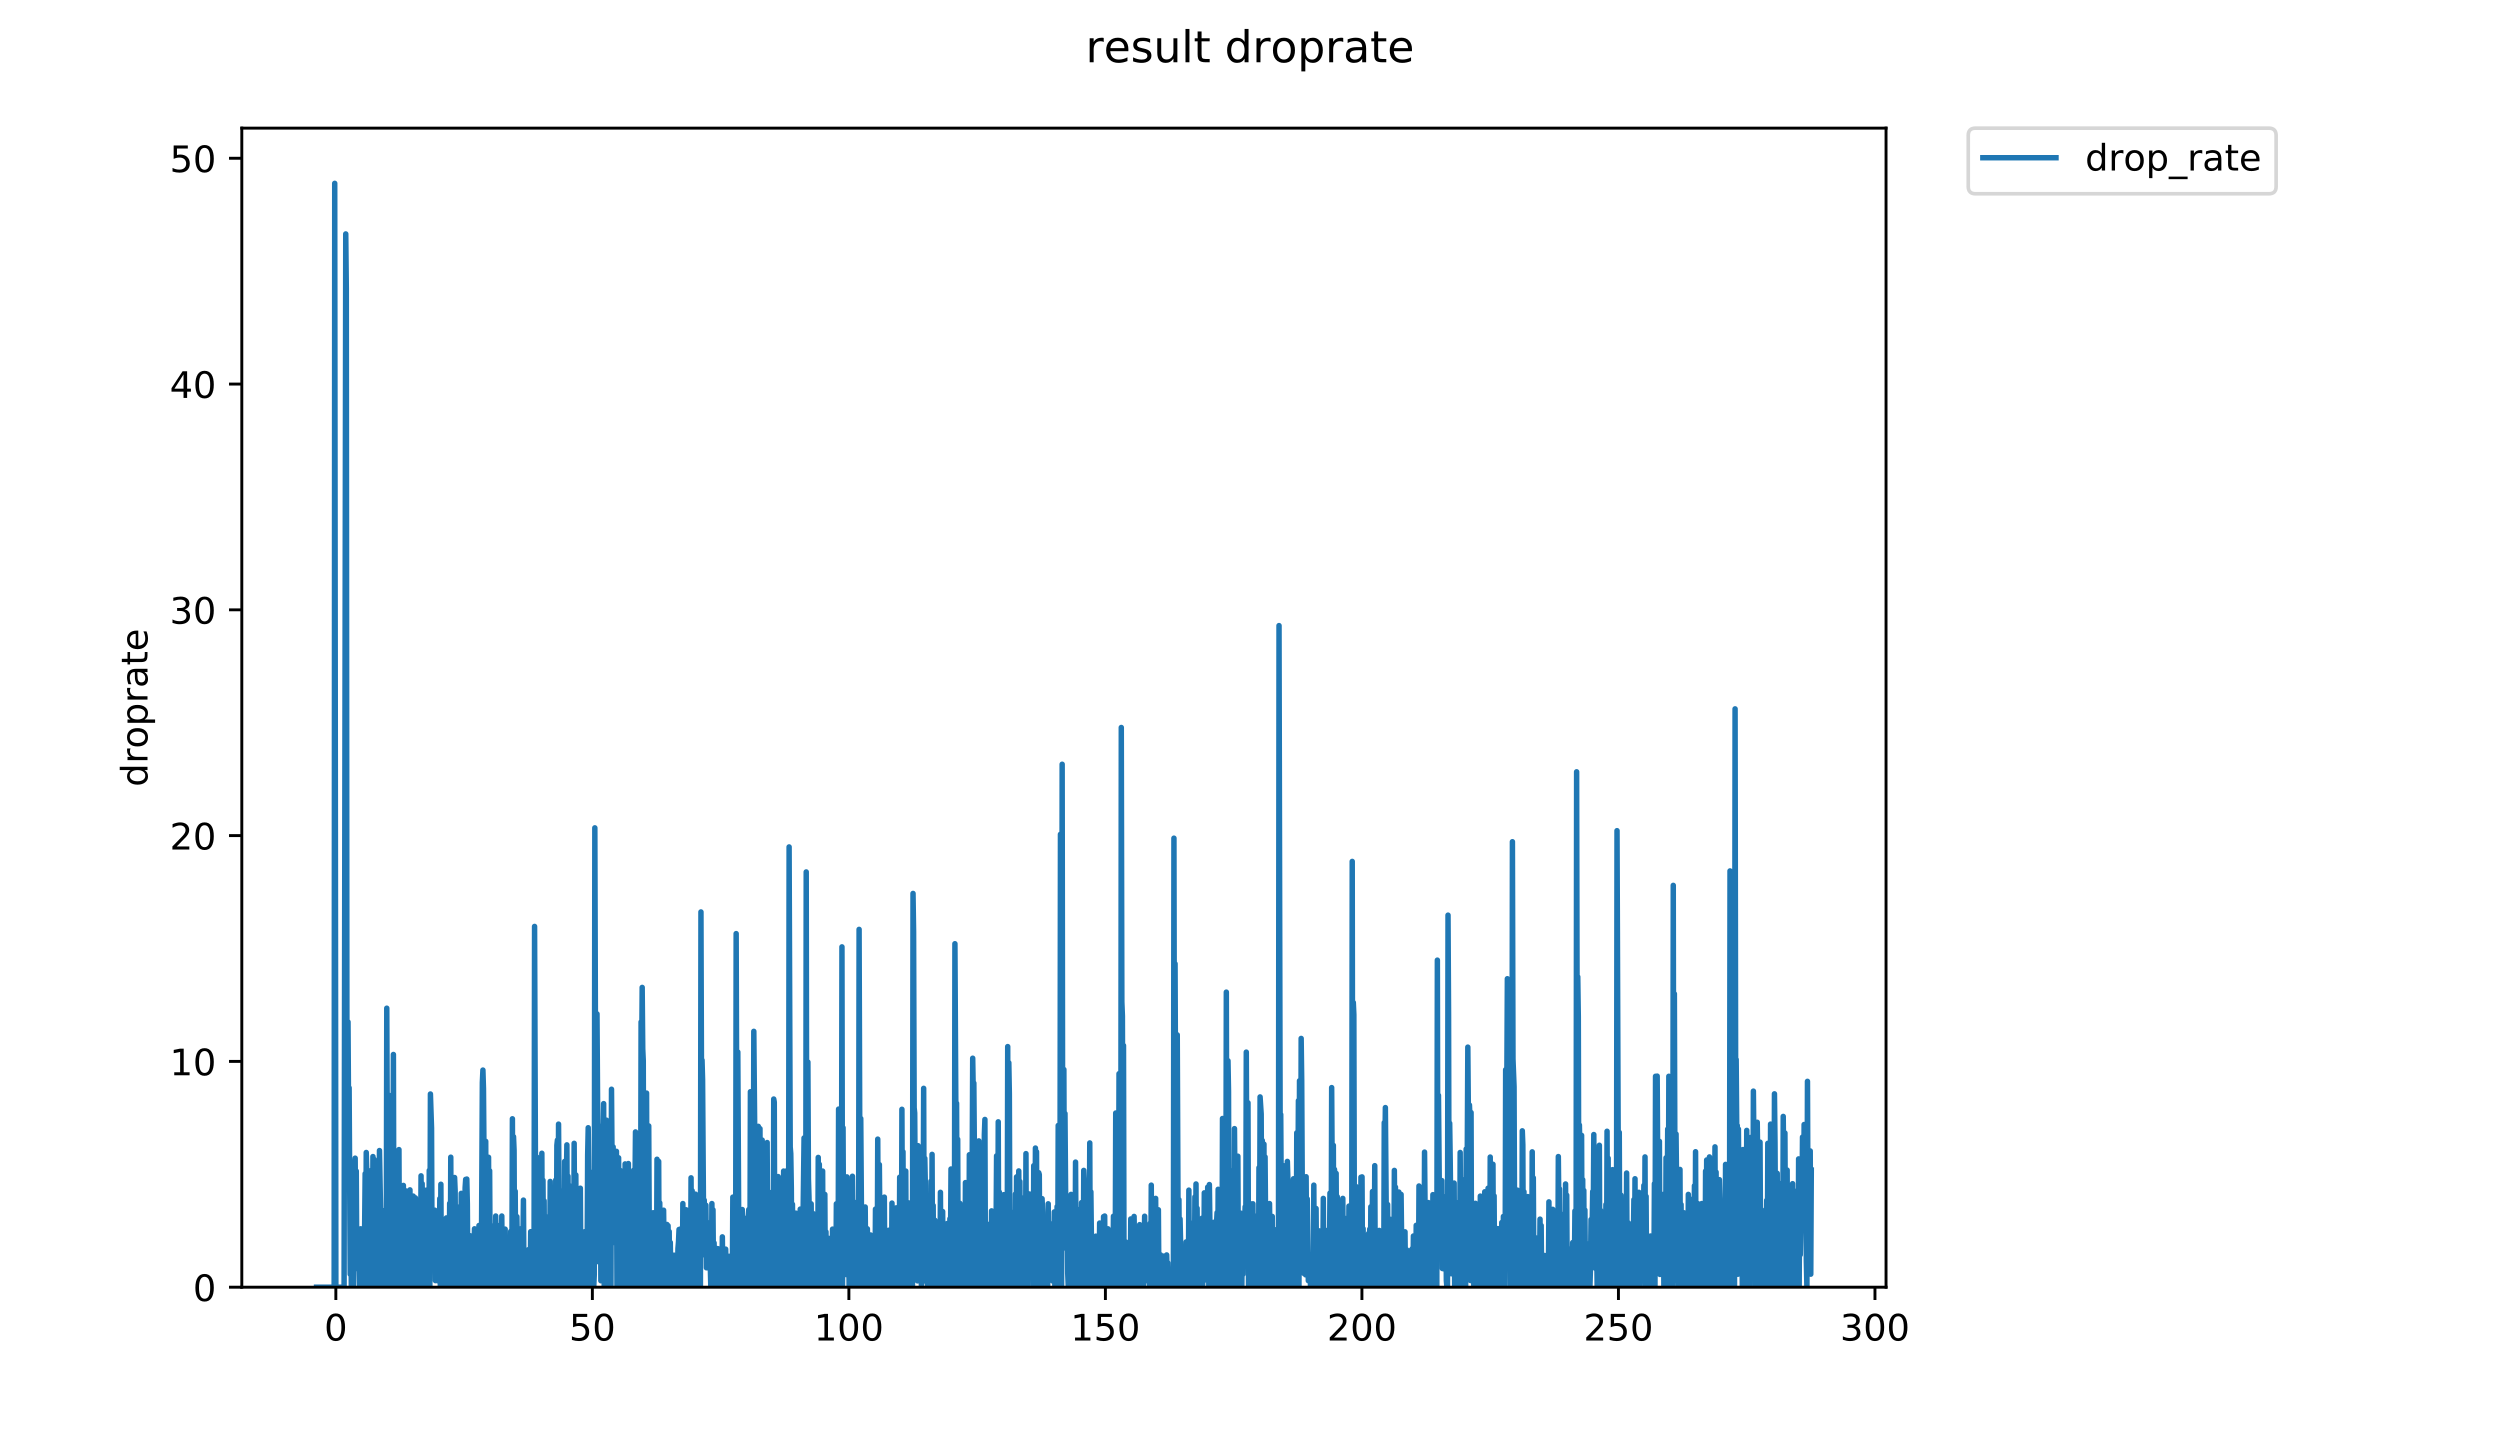 <?xml version="1.0" encoding="utf-8" standalone="no"?>
<!DOCTYPE svg PUBLIC "-//W3C//DTD SVG 1.1//EN"
  "http://www.w3.org/Graphics/SVG/1.1/DTD/svg11.dtd">
<!-- Created with matplotlib (https://matplotlib.org/) -->
<svg height="396pt" version="1.1" viewBox="0 0 684 396" width="684pt" xmlns="http://www.w3.org/2000/svg" xmlns:xlink="http://www.w3.org/1999/xlink">
 <defs>
  <style type="text/css">
*{stroke-linecap:butt;stroke-linejoin:round;}
  </style>
 </defs>
 <g id="figure_1">
  <g id="patch_1">
   <path d="M 0 396 
L 684 396 
L 684 0 
L 0 0 
z
" style="fill:#ffffff;"/>
  </g>
  <g id="axes_1">
   <g id="patch_2">
    <path d="M 66.159 352.174 
L 516.019 352.174 
L 516.019 35.062 
L 66.159 35.062 
z
" style="fill:#ffffff;"/>
   </g>
   <g id="matplotlib.axis_1">
    <g id="xtick_1">
     <g id="line2d_1">
      <defs>
       <path d="M 0 0 
L 0 3.5 
" id="mfbac0854ae" style="stroke:#000000;stroke-width:0.8;"/>
      </defs>
      <g>
       <use style="stroke:#000000;stroke-width:0.8;" x="91.887" xlink:href="#mfbac0854ae" y="352.174"/>
      </g>
     </g>
     <g id="text_1">
      <!-- 0 -->
      <defs>
       <path d="M 31.781 66.406 
Q 24.172 66.406 20.328 58.906 
Q 16.5 51.422 16.5 36.375 
Q 16.5 21.391 20.328 13.891 
Q 24.172 6.391 31.781 6.391 
Q 39.453 6.391 43.281 13.891 
Q 47.125 21.391 47.125 36.375 
Q 47.125 51.422 43.281 58.906 
Q 39.453 66.406 31.781 66.406 
z
M 31.781 74.219 
Q 44.047 74.219 50.516 64.516 
Q 56.984 54.828 56.984 36.375 
Q 56.984 17.969 50.516 8.266 
Q 44.047 -1.422 31.781 -1.422 
Q 19.531 -1.422 13.062 8.266 
Q 6.594 17.969 6.594 36.375 
Q 6.594 54.828 13.062 64.516 
Q 19.531 74.219 31.781 74.219 
z
" id="DejaVuSans-48"/>
      </defs>
      <g transform="translate(88.706 366.773)scale(0.1 -0.1)">
       <use xlink:href="#DejaVuSans-48"/>
      </g>
     </g>
    </g>
    <g id="xtick_2">
     <g id="line2d_2">
      <g>
       <use style="stroke:#000000;stroke-width:0.8;" x="162.071" xlink:href="#mfbac0854ae" y="352.174"/>
      </g>
     </g>
     <g id="text_2">
      <!-- 50 -->
      <defs>
       <path d="M 10.797 72.906 
L 49.516 72.906 
L 49.516 64.594 
L 19.828 64.594 
L 19.828 46.734 
Q 21.969 47.469 24.109 47.828 
Q 26.266 48.188 28.422 48.188 
Q 40.625 48.188 47.75 41.5 
Q 54.891 34.812 54.891 23.391 
Q 54.891 11.625 47.562 5.094 
Q 40.234 -1.422 26.906 -1.422 
Q 22.312 -1.422 17.547 -0.641 
Q 12.797 0.141 7.719 1.703 
L 7.719 11.625 
Q 12.109 9.234 16.797 8.062 
Q 21.484 6.891 26.703 6.891 
Q 35.156 6.891 40.078 11.328 
Q 45.016 15.766 45.016 23.391 
Q 45.016 31 40.078 35.438 
Q 35.156 39.891 26.703 39.891 
Q 22.75 39.891 18.812 39.016 
Q 14.891 38.141 10.797 36.281 
z
" id="DejaVuSans-53"/>
      </defs>
      <g transform="translate(155.708 366.773)scale(0.1 -0.1)">
       <use xlink:href="#DejaVuSans-53"/>
       <use x="63.623" xlink:href="#DejaVuSans-48"/>
      </g>
     </g>
    </g>
    <g id="xtick_3">
     <g id="line2d_3">
      <g>
       <use style="stroke:#000000;stroke-width:0.8;" x="232.254" xlink:href="#mfbac0854ae" y="352.174"/>
      </g>
     </g>
     <g id="text_3">
      <!-- 100 -->
      <defs>
       <path d="M 12.406 8.297 
L 28.516 8.297 
L 28.516 63.922 
L 10.984 60.406 
L 10.984 69.391 
L 28.422 72.906 
L 38.281 72.906 
L 38.281 8.297 
L 54.391 8.297 
L 54.391 0 
L 12.406 0 
z
" id="DejaVuSans-49"/>
      </defs>
      <g transform="translate(222.711 366.773)scale(0.1 -0.1)">
       <use xlink:href="#DejaVuSans-49"/>
       <use x="63.623" xlink:href="#DejaVuSans-48"/>
       <use x="127.246" xlink:href="#DejaVuSans-48"/>
      </g>
     </g>
    </g>
    <g id="xtick_4">
     <g id="line2d_4">
      <g>
       <use style="stroke:#000000;stroke-width:0.8;" x="302.438" xlink:href="#mfbac0854ae" y="352.174"/>
      </g>
     </g>
     <g id="text_4">
      <!-- 150 -->
      <g transform="translate(292.894 366.773)scale(0.1 -0.1)">
       <use xlink:href="#DejaVuSans-49"/>
       <use x="63.623" xlink:href="#DejaVuSans-53"/>
       <use x="127.246" xlink:href="#DejaVuSans-48"/>
      </g>
     </g>
    </g>
    <g id="xtick_5">
     <g id="line2d_5">
      <g>
       <use style="stroke:#000000;stroke-width:0.8;" x="372.622" xlink:href="#mfbac0854ae" y="352.174"/>
      </g>
     </g>
     <g id="text_5">
      <!-- 200 -->
      <defs>
       <path d="M 19.188 8.297 
L 53.609 8.297 
L 53.609 0 
L 7.328 0 
L 7.328 8.297 
Q 12.938 14.109 22.625 23.891 
Q 32.328 33.688 34.812 36.531 
Q 39.547 41.844 41.422 45.531 
Q 43.312 49.219 43.312 52.781 
Q 43.312 58.594 39.234 62.25 
Q 35.156 65.922 28.609 65.922 
Q 23.969 65.922 18.812 64.312 
Q 13.672 62.703 7.812 59.422 
L 7.812 69.391 
Q 13.766 71.781 18.938 73 
Q 24.125 74.219 28.422 74.219 
Q 39.75 74.219 46.484 68.547 
Q 53.219 62.891 53.219 53.422 
Q 53.219 48.922 51.531 44.891 
Q 49.859 40.875 45.406 35.406 
Q 44.188 33.984 37.641 27.219 
Q 31.109 20.453 19.188 8.297 
z
" id="DejaVuSans-50"/>
      </defs>
      <g transform="translate(363.078 366.773)scale(0.1 -0.1)">
       <use xlink:href="#DejaVuSans-50"/>
       <use x="63.623" xlink:href="#DejaVuSans-48"/>
       <use x="127.246" xlink:href="#DejaVuSans-48"/>
      </g>
     </g>
    </g>
    <g id="xtick_6">
     <g id="line2d_6">
      <g>
       <use style="stroke:#000000;stroke-width:0.8;" x="442.805" xlink:href="#mfbac0854ae" y="352.174"/>
      </g>
     </g>
     <g id="text_6">
      <!-- 250 -->
      <g transform="translate(433.261 366.773)scale(0.1 -0.1)">
       <use xlink:href="#DejaVuSans-50"/>
       <use x="63.623" xlink:href="#DejaVuSans-53"/>
       <use x="127.246" xlink:href="#DejaVuSans-48"/>
      </g>
     </g>
    </g>
    <g id="xtick_7">
     <g id="line2d_7">
      <g>
       <use style="stroke:#000000;stroke-width:0.8;" x="512.989" xlink:href="#mfbac0854ae" y="352.174"/>
      </g>
     </g>
     <g id="text_7">
      <!-- 300 -->
      <defs>
       <path d="M 40.578 39.312 
Q 47.656 37.797 51.625 33 
Q 55.609 28.219 55.609 21.188 
Q 55.609 10.406 48.188 4.484 
Q 40.766 -1.422 27.094 -1.422 
Q 22.516 -1.422 17.656 -0.516 
Q 12.797 0.391 7.625 2.203 
L 7.625 11.719 
Q 11.719 9.328 16.594 8.109 
Q 21.484 6.891 26.812 6.891 
Q 36.078 6.891 40.938 10.547 
Q 45.797 14.203 45.797 21.188 
Q 45.797 27.641 41.281 31.266 
Q 36.766 34.906 28.719 34.906 
L 20.219 34.906 
L 20.219 43.016 
L 29.109 43.016 
Q 36.375 43.016 40.234 45.922 
Q 44.094 48.828 44.094 54.297 
Q 44.094 59.906 40.109 62.906 
Q 36.141 65.922 28.719 65.922 
Q 24.656 65.922 20.016 65.031 
Q 15.375 64.156 9.812 62.312 
L 9.812 71.094 
Q 15.438 72.656 20.344 73.438 
Q 25.25 74.219 29.594 74.219 
Q 40.828 74.219 47.359 69.109 
Q 53.906 64.016 53.906 55.328 
Q 53.906 49.266 50.438 45.094 
Q 46.969 40.922 40.578 39.312 
z
" id="DejaVuSans-51"/>
      </defs>
      <g transform="translate(503.445 366.773)scale(0.1 -0.1)">
       <use xlink:href="#DejaVuSans-51"/>
       <use x="63.623" xlink:href="#DejaVuSans-48"/>
       <use x="127.246" xlink:href="#DejaVuSans-48"/>
      </g>
     </g>
    </g>
   </g>
   <g id="matplotlib.axis_2">
    <g id="ytick_1">
     <g id="line2d_8">
      <defs>
       <path d="M 0 0 
L -3.5 0 
" id="m12e75586a6" style="stroke:#000000;stroke-width:0.8;"/>
      </defs>
      <g>
       <use style="stroke:#000000;stroke-width:0.8;" x="66.159" xlink:href="#m12e75586a6" y="352.174"/>
      </g>
     </g>
     <g id="text_8">
      <!-- 0 -->
      <g transform="translate(52.796 355.973)scale(0.1 -0.1)">
       <use xlink:href="#DejaVuSans-48"/>
      </g>
     </g>
    </g>
    <g id="ytick_2">
     <g id="line2d_9">
      <g>
       <use style="stroke:#000000;stroke-width:0.8;" x="66.159" xlink:href="#m12e75586a6" y="290.399"/>
      </g>
     </g>
     <g id="text_9">
      <!-- 10 -->
      <g transform="translate(46.434 294.198)scale(0.1 -0.1)">
       <use xlink:href="#DejaVuSans-49"/>
       <use x="63.623" xlink:href="#DejaVuSans-48"/>
      </g>
     </g>
    </g>
    <g id="ytick_3">
     <g id="line2d_10">
      <g>
       <use style="stroke:#000000;stroke-width:0.8;" x="66.159" xlink:href="#m12e75586a6" y="228.624"/>
      </g>
     </g>
     <g id="text_10">
      <!-- 20 -->
      <g transform="translate(46.434 232.423)scale(0.1 -0.1)">
       <use xlink:href="#DejaVuSans-50"/>
       <use x="63.623" xlink:href="#DejaVuSans-48"/>
      </g>
     </g>
    </g>
    <g id="ytick_4">
     <g id="line2d_11">
      <g>
       <use style="stroke:#000000;stroke-width:0.8;" x="66.159" xlink:href="#m12e75586a6" y="166.849"/>
      </g>
     </g>
     <g id="text_11">
      <!-- 30 -->
      <g transform="translate(46.434 170.648)scale(0.1 -0.1)">
       <use xlink:href="#DejaVuSans-51"/>
       <use x="63.623" xlink:href="#DejaVuSans-48"/>
      </g>
     </g>
    </g>
    <g id="ytick_5">
     <g id="line2d_12">
      <g>
       <use style="stroke:#000000;stroke-width:0.8;" x="66.159" xlink:href="#m12e75586a6" y="105.074"/>
      </g>
     </g>
     <g id="text_12">
      <!-- 40 -->
      <defs>
       <path d="M 37.797 64.312 
L 12.891 25.391 
L 37.797 25.391 
z
M 35.203 72.906 
L 47.609 72.906 
L 47.609 25.391 
L 58.016 25.391 
L 58.016 17.188 
L 47.609 17.188 
L 47.609 0 
L 37.797 0 
L 37.797 17.188 
L 4.891 17.188 
L 4.891 26.703 
z
" id="DejaVuSans-52"/>
      </defs>
      <g transform="translate(46.434 108.873)scale(0.1 -0.1)">
       <use xlink:href="#DejaVuSans-52"/>
       <use x="63.623" xlink:href="#DejaVuSans-48"/>
      </g>
     </g>
    </g>
    <g id="ytick_6">
     <g id="line2d_13">
      <g>
       <use style="stroke:#000000;stroke-width:0.8;" x="66.159" xlink:href="#m12e75586a6" y="43.299"/>
      </g>
     </g>
     <g id="text_13">
      <!-- 50 -->
      <g transform="translate(46.434 47.098)scale(0.1 -0.1)">
       <use xlink:href="#DejaVuSans-53"/>
       <use x="63.623" xlink:href="#DejaVuSans-48"/>
      </g>
     </g>
    </g>
    <g id="text_14">
     <!-- droprate -->
     <defs>
      <path d="M 45.406 46.391 
L 45.406 75.984 
L 54.391 75.984 
L 54.391 0 
L 45.406 0 
L 45.406 8.203 
Q 42.578 3.328 38.25 0.953 
Q 33.938 -1.422 27.875 -1.422 
Q 17.969 -1.422 11.734 6.484 
Q 5.516 14.406 5.516 27.297 
Q 5.516 40.188 11.734 48.094 
Q 17.969 56 27.875 56 
Q 33.938 56 38.25 53.625 
Q 42.578 51.266 45.406 46.391 
z
M 14.797 27.297 
Q 14.797 17.391 18.875 11.75 
Q 22.953 6.109 30.078 6.109 
Q 37.203 6.109 41.297 11.75 
Q 45.406 17.391 45.406 27.297 
Q 45.406 37.203 41.297 42.844 
Q 37.203 48.484 30.078 48.484 
Q 22.953 48.484 18.875 42.844 
Q 14.797 37.203 14.797 27.297 
z
" id="DejaVuSans-100"/>
      <path d="M 41.109 46.297 
Q 39.594 47.172 37.812 47.578 
Q 36.031 48 33.891 48 
Q 26.266 48 22.188 43.047 
Q 18.109 38.094 18.109 28.812 
L 18.109 0 
L 9.078 0 
L 9.078 54.688 
L 18.109 54.688 
L 18.109 46.188 
Q 20.953 51.172 25.484 53.578 
Q 30.031 56 36.531 56 
Q 37.453 56 38.578 55.875 
Q 39.703 55.766 41.062 55.516 
z
" id="DejaVuSans-114"/>
      <path d="M 30.609 48.391 
Q 23.391 48.391 19.188 42.75 
Q 14.984 37.109 14.984 27.297 
Q 14.984 17.484 19.156 11.844 
Q 23.344 6.203 30.609 6.203 
Q 37.797 6.203 41.984 11.859 
Q 46.188 17.531 46.188 27.297 
Q 46.188 37.016 41.984 42.703 
Q 37.797 48.391 30.609 48.391 
z
M 30.609 56 
Q 42.328 56 49.016 48.375 
Q 55.719 40.766 55.719 27.297 
Q 55.719 13.875 49.016 6.219 
Q 42.328 -1.422 30.609 -1.422 
Q 18.844 -1.422 12.172 6.219 
Q 5.516 13.875 5.516 27.297 
Q 5.516 40.766 12.172 48.375 
Q 18.844 56 30.609 56 
z
" id="DejaVuSans-111"/>
      <path d="M 18.109 8.203 
L 18.109 -20.797 
L 9.078 -20.797 
L 9.078 54.688 
L 18.109 54.688 
L 18.109 46.391 
Q 20.953 51.266 25.266 53.625 
Q 29.594 56 35.594 56 
Q 45.562 56 51.781 48.094 
Q 58.016 40.188 58.016 27.297 
Q 58.016 14.406 51.781 6.484 
Q 45.562 -1.422 35.594 -1.422 
Q 29.594 -1.422 25.266 0.953 
Q 20.953 3.328 18.109 8.203 
z
M 48.688 27.297 
Q 48.688 37.203 44.609 42.844 
Q 40.531 48.484 33.406 48.484 
Q 26.266 48.484 22.188 42.844 
Q 18.109 37.203 18.109 27.297 
Q 18.109 17.391 22.188 11.75 
Q 26.266 6.109 33.406 6.109 
Q 40.531 6.109 44.609 11.75 
Q 48.688 17.391 48.688 27.297 
z
" id="DejaVuSans-112"/>
      <path d="M 34.281 27.484 
Q 23.391 27.484 19.188 25 
Q 14.984 22.516 14.984 16.5 
Q 14.984 11.719 18.141 8.906 
Q 21.297 6.109 26.703 6.109 
Q 34.188 6.109 38.703 11.406 
Q 43.219 16.703 43.219 25.484 
L 43.219 27.484 
z
M 52.203 31.203 
L 52.203 0 
L 43.219 0 
L 43.219 8.297 
Q 40.141 3.328 35.547 0.953 
Q 30.953 -1.422 24.312 -1.422 
Q 15.922 -1.422 10.953 3.297 
Q 6 8.016 6 15.922 
Q 6 25.141 12.172 29.828 
Q 18.359 34.516 30.609 34.516 
L 43.219 34.516 
L 43.219 35.406 
Q 43.219 41.609 39.141 45 
Q 35.062 48.391 27.688 48.391 
Q 23 48.391 18.547 47.266 
Q 14.109 46.141 10.016 43.891 
L 10.016 52.203 
Q 14.938 54.109 19.578 55.047 
Q 24.219 56 28.609 56 
Q 40.484 56 46.344 49.844 
Q 52.203 43.703 52.203 31.203 
z
" id="DejaVuSans-97"/>
      <path d="M 18.312 70.219 
L 18.312 54.688 
L 36.812 54.688 
L 36.812 47.703 
L 18.312 47.703 
L 18.312 18.016 
Q 18.312 11.328 20.141 9.422 
Q 21.969 7.516 27.594 7.516 
L 36.812 7.516 
L 36.812 0 
L 27.594 0 
Q 17.188 0 13.234 3.875 
Q 9.281 7.766 9.281 18.016 
L 9.281 47.703 
L 2.688 47.703 
L 2.688 54.688 
L 9.281 54.688 
L 9.281 70.219 
z
" id="DejaVuSans-116"/>
      <path d="M 56.203 29.594 
L 56.203 25.203 
L 14.891 25.203 
Q 15.484 15.922 20.484 11.062 
Q 25.484 6.203 34.422 6.203 
Q 39.594 6.203 44.453 7.469 
Q 49.312 8.734 54.109 11.281 
L 54.109 2.781 
Q 49.266 0.734 44.188 -0.344 
Q 39.109 -1.422 33.891 -1.422 
Q 20.797 -1.422 13.156 6.188 
Q 5.516 13.812 5.516 26.812 
Q 5.516 40.234 12.766 48.109 
Q 20.016 56 32.328 56 
Q 43.359 56 49.781 48.891 
Q 56.203 41.797 56.203 29.594 
z
M 47.219 32.234 
Q 47.125 39.594 43.094 43.984 
Q 39.062 48.391 32.422 48.391 
Q 24.906 48.391 20.391 44.141 
Q 15.875 39.891 15.188 32.172 
z
" id="DejaVuSans-101"/>
     </defs>
     <g transform="translate(40.354 215.236)rotate(-90)scale(0.1 -0.1)">
      <use xlink:href="#DejaVuSans-100"/>
      <use x="63.477" xlink:href="#DejaVuSans-114"/>
      <use x="104.559" xlink:href="#DejaVuSans-111"/>
      <use x="165.74" xlink:href="#DejaVuSans-112"/>
      <use x="229.217" xlink:href="#DejaVuSans-114"/>
      <use x="270.33" xlink:href="#DejaVuSans-97"/>
      <use x="331.609" xlink:href="#DejaVuSans-116"/>
      <use x="370.818" xlink:href="#DejaVuSans-101"/>
     </g>
    </g>
   </g>
   <g id="line2d_14">
    <path clip-path="url(#pcce84ebd32)" d="M 86.607 352.174 
L 91.427 352.174 
L 91.579 50.163 
L 91.889 352.174 
L 94.144 352.174 
L 94.595 64.006 
L 94.75 78.939 
L 94.906 279.597 
L 95.062 310.093 
L 95.217 279.597 
L 95.371 305.19 
L 95.519 297.615 
L 95.818 348.634 
L 95.969 322.592 
L 96.12 352.174 
L 96.271 338.292 
L 96.42 341.644 
L 96.573 338.446 
L 96.726 352.174 
L 97.023 318.83 
L 97.173 316.874 
L 97.325 336.644 
L 97.473 320.404 
L 97.628 347.069 
L 97.782 336.773 
L 98.084 346.879 
L 98.239 341.963 
L 98.394 352.174 
L 98.69 336.198 
L 98.84 343.424 
L 99.145 343.618 
L 99.297 352.174 
L 99.601 352.174 
L 99.906 321.114 
L 100.055 348.644 
L 100.204 315.32 
L 100.355 320.763 
L 100.505 320.763 
L 100.816 352.174 
L 100.969 352.174 
L 101.125 335.25 
L 101.277 336.73 
L 101.429 334.87 
L 101.576 320.222 
L 101.73 321.201 
L 101.881 352.174 
L 102.036 316.437 
L 102.188 352.174 
L 102.338 317.174 
L 102.489 338.214 
L 102.636 328.761 
L 102.791 341.935 
L 102.939 332.748 
L 103.087 352.174 
L 103.234 330.872 
L 103.382 352.174 
L 103.529 327.179 
L 103.678 352.174 
L 103.825 314.789 
L 104.128 331.582 
L 104.286 348.835 
L 104.444 343.871 
L 104.599 352.174 
L 104.747 339.819 
L 104.898 352.174 
L 105.048 331.233 
L 105.202 352.174 
L 105.36 334.674 
L 105.516 352.174 
L 105.671 352.174 
L 105.819 275.843 
L 106.116 352.174 
L 106.415 299.674 
L 106.569 311.105 
L 106.726 348.761 
L 106.879 314.423 
L 107.033 328.349 
L 107.185 352.174 
L 107.335 319.018 
L 107.483 336.244 
L 107.636 288.506 
L 107.788 352.174 
L 107.938 322.592 
L 108.087 339.819 
L 108.394 323.323 
L 108.544 322.424 
L 108.699 352.174 
L 108.849 336.513 
L 108.999 352.174 
L 109.152 314.527 
L 109.302 348.684 
L 109.453 336.557 
L 109.604 341.763 
L 109.754 352.174 
L 109.908 329.928 
L 110.216 342.019 
L 110.366 324.332 
L 110.519 350.414 
L 110.668 352.174 
L 110.823 326.717 
L 110.974 352.174 
L 111.123 325.85 
L 111.279 348.789 
L 111.427 338.014 
L 111.574 350.394 
L 111.721 352.174 
L 111.869 336.152 
L 112.016 352.174 
L 112.164 325.547 
L 112.311 352.174 
L 112.459 334.32 
L 112.615 352.174 
L 112.763 338.094 
L 112.91 352.174 
L 113.058 327.251 
L 113.206 352.174 
L 113.356 332.979 
L 113.508 352.174 
L 113.658 327.743 
L 113.805 335.275 
L 113.962 352.174 
L 114.114 336.687 
L 114.269 343.642 
L 114.424 328.544 
L 114.58 348.808 
L 114.736 335.296 
L 114.892 331.975 
L 115.042 346.771 
L 115.198 321.71 
L 115.353 352.174 
L 115.501 323.853 
L 115.648 352.174 
L 115.796 325.47 
L 115.943 352.174 
L 116.091 330.749 
L 116.238 352.174 
L 116.681 325.623 
L 116.83 350.409 
L 116.978 327.322 
L 117.133 352.174 
L 117.289 352.174 
L 117.447 320.222 
L 117.603 352.174 
L 117.762 299.319 
L 118.07 308.671 
L 118.223 347.012 
L 118.372 334.574 
L 118.526 345.367 
L 118.681 345.367 
L 118.984 331.115 
L 119.134 350.384 
L 119.579 334.474 
L 119.729 350.414 
L 120.026 332.704 
L 120.174 350.404 
L 120.326 327.949 
L 120.474 352.174 
L 120.623 324.015 
L 120.772 352.174 
L 120.921 338.014 
L 121.069 352.174 
L 121.219 348.654 
L 121.371 352.174 
L 121.522 336.513 
L 121.674 352.174 
L 121.825 334.773 
L 121.98 352.174 
L 122.129 333.225 
L 122.279 352.174 
L 122.428 338.054 
L 122.582 336.816 
L 122.879 352.174 
L 123.029 329.229 
L 123.178 352.174 
L 123.329 316.607 
L 123.478 352.174 
L 123.628 329.36 
L 123.926 352.174 
L 124.078 324.41 
L 124.226 352.174 
L 124.375 322.169 
L 124.525 325.775 
L 124.674 352.174 
L 124.827 334.967 
L 124.974 350.409 
L 125.122 352.174 
L 125.276 343.665 
L 125.433 352.174 
L 125.588 330.232 
L 125.739 345.233 
L 125.889 341.644 
L 126.043 352.174 
L 126.195 326.506 
L 126.348 352.174 
L 126.501 343.57 
L 126.649 352.174 
L 126.95 339.959 
L 127.104 347.055 
L 127.259 324.946 
L 127.41 322.675 
L 127.564 352.174 
L 127.715 322.592 
L 127.865 329.424 
L 128.015 352.174 
L 128.169 341.907 
L 128.321 350.453 
L 128.625 338.094 
L 128.778 341.878 
L 128.93 352.174 
L 129.08 352.174 
L 129.23 339.889 
L 129.38 350.419 
L 129.53 339.889 
L 129.68 341.733 
L 129.828 336.198 
L 130.13 352.174 
L 130.286 338.671 
L 130.435 343.349 
L 130.583 338.014 
L 130.734 352.174 
L 131.046 335.296 
L 131.201 352.174 
L 131.353 345.272 
L 131.508 352.174 
L 131.664 352.174 
L 131.969 296.174 
L 132.124 292.775 
L 132.279 297.866 
L 132.584 336.942 
L 132.74 341.584 
L 132.891 312.263 
L 133.045 352.174 
L 133.2 327.69 
L 133.355 352.174 
L 133.51 352.174 
L 133.665 316.632 
L 133.815 352.174 
L 133.962 320.313 
L 134.118 348.789 
L 134.273 335.203 
L 134.424 352.174 
L 134.575 338.331 
L 134.873 352.174 
L 135.026 336.773 
L 135.179 352.174 
L 135.33 336.244 
L 135.477 352.174 
L 135.625 332.704 
L 135.776 352.174 
L 135.924 336.244 
L 136.079 352.174 
L 136.23 343.522 
L 136.379 352.174 
L 136.53 348.684 
L 136.686 335.296 
L 136.841 352.174 
L 136.99 338.134 
L 137.14 341.644 
L 137.288 332.704 
L 137.439 350.424 
L 137.593 345.367 
L 137.747 350.472 
L 137.901 338.56 
L 138.057 352.174 
L 138.205 336.289 
L 138.359 352.174 
L 138.511 345.272 
L 138.66 352.174 
L 138.812 346.983 
L 138.963 352.174 
L 139.116 343.594 
L 139.27 352.174 
L 139.579 352.174 
L 139.733 336.9 
L 139.887 338.484 
L 140.04 348.752 
L 140.193 306.099 
L 140.344 352.174 
L 140.497 310.991 
L 140.652 314.735 
L 140.808 352.174 
L 140.958 325.924 
L 141.107 348.664 
L 141.259 333.14 
L 141.408 332.869 
L 141.711 352.174 
L 142.006 336.198 
L 142.162 352.174 
L 142.314 341.821 
L 142.462 346.849 
L 142.609 336.152 
L 142.756 341.493 
L 142.904 336.152 
L 143.056 341.821 
L 143.212 328.349 
L 143.367 352.174 
L 143.524 342.129 
L 143.674 352.174 
L 143.826 343.546 
L 143.98 352.174 
L 144.134 352.174 
L 144.283 345.154 
L 144.435 350.444 
L 144.589 341.907 
L 144.737 352.174 
L 144.892 347.055 
L 145.042 352.174 
L 145.198 336.984 
L 145.348 352.174 
L 145.496 343.324 
L 145.645 348.654 
L 145.795 338.094 
L 145.949 352.174 
L 146.104 352.174 
L 146.257 253.47 
L 146.571 338.817 
L 146.875 316.569 
L 147.028 324.565 
L 147.183 347.083 
L 147.338 319.929 
L 147.486 352.174 
L 147.638 319.979 
L 147.793 352.174 
L 147.948 352.174 
L 148.248 315.528 
L 148.404 352.174 
L 148.557 322.921 
L 148.713 343.781 
L 148.869 328.544 
L 149.023 352.174 
L 149.171 332.759 
L 149.32 352.174 
L 149.47 334.574 
L 149.619 352.174 
L 149.776 333.709 
L 149.924 338.094 
L 150.077 336.601 
L 150.231 340.262 
L 150.379 352.174 
L 150.535 323.244 
L 150.84 345.174 
L 150.995 324.946 
L 151.151 352.174 
L 151.3 336.379 
L 151.45 352.174 
L 151.605 352.174 
L 151.754 332.814 
L 151.907 352.174 
L 152.059 322.84 
L 152.211 352.174 
L 152.36 313.344 
L 152.51 311.924 
L 152.664 352.174 
L 152.817 307.559 
L 153.118 352.174 
L 153.267 329.229 
L 153.423 348.798 
L 153.577 326.647 
L 153.732 352.174 
L 153.887 335.109 
L 154.039 352.174 
L 154.187 325.699 
L 154.339 352.174 
L 154.491 317.759 
L 154.797 333.506 
L 155.096 313.233 
L 155.25 346.771 
L 155.405 321.793 
L 155.561 352.174 
L 155.712 324.332 
L 155.864 352.174 
L 156.018 335.062 
L 156.324 352.174 
L 156.481 333.709 
L 156.631 352.174 
L 156.784 333.193 
L 156.934 352.174 
L 157.088 312.816 
L 157.24 340.229 
L 157.39 334.724 
L 157.545 321.457 
L 157.7 352.174 
L 157.856 352.174 
L 158.166 331.865 
L 158.32 350.468 
L 158.473 341.878 
L 158.625 352.174 
L 158.78 325.095 
L 158.936 352.174 
L 159.09 338.522 
L 159.246 352.174 
L 159.399 352.174 
L 159.552 340.162 
L 159.705 352.174 
L 160.016 336.984 
L 160.165 348.674 
L 160.321 344.791 
L 160.476 352.174 
L 160.629 346.642 
L 160.782 316.038 
L 160.933 308.548 
L 161.235 337.466 
L 161.385 336.513 
L 161.537 338.292 
L 161.691 321.457 
L 161.838 352.174 
L 161.989 320.763 
L 162.138 352.174 
L 162.446 352.174 
L 162.598 348.713 
L 162.745 226.5 
L 163.041 325.547 
L 163.189 314.896 
L 163.336 277.403 
L 163.789 345.233 
L 163.939 313.891 
L 164.089 313.565 
L 164.244 308.17 
L 164.392 350.409 
L 164.549 328.673 
L 164.697 338.054 
L 164.849 308.793 
L 164.999 312.038 
L 165.157 301.951 
L 165.312 352.174 
L 165.616 310.174 
L 165.765 352.174 
L 165.921 306.478 
L 166.078 311.886 
L 166.235 352.174 
L 166.386 306.931 
L 166.541 330.112 
L 166.691 315.528 
L 166.843 352.174 
L 166.996 317.759 
L 167.151 352.174 
L 167.306 298.015 
L 167.607 336.469 
L 167.757 313.783 
L 167.909 334.822 
L 168.059 339.959 
L 168.207 320.404 
L 168.506 336.244 
L 168.654 315.003 
L 168.804 352.174 
L 168.952 325.547 
L 169.1 341.554 
L 169.248 316.773 
L 169.397 346.864 
L 169.692 320.222 
L 169.84 352.174 
L 169.989 325.623 
L 170.139 352.174 
L 170.288 352.174 
L 170.44 328.016 
L 170.589 352.174 
L 170.737 325.623 
L 170.886 352.174 
L 171.033 318.446 
L 171.182 352.174 
L 171.33 329.163 
L 171.478 352.174 
L 171.627 320.313 
L 171.776 352.174 
L 171.924 318.349 
L 172.079 352.174 
L 172.227 334.574 
L 172.376 339.784 
L 172.526 334.624 
L 172.673 352.174 
L 172.827 333.298 
L 172.979 352.174 
L 173.127 323.772 
L 173.275 352.174 
L 173.423 320.129 
L 173.572 341.584 
L 173.869 309.693 
L 174.018 352.174 
L 174.167 323.274 
L 174.316 352.174 
L 174.622 331.292 
L 174.777 352.174 
L 175.243 352.174 
L 175.399 279.597 
L 175.549 291.44 
L 175.7 270.157 
L 175.853 286.967 
L 176 290.222 
L 176.149 352.174 
L 176.298 301.135 
L 176.75 340.095 
L 176.898 299.072 
L 177.046 352.174 
L 177.194 308.823 
L 177.342 336.334 
L 177.491 308.049 
L 177.642 338.214 
L 177.795 338.446 
L 177.944 334.624 
L 178.094 339.854 
L 178.245 333.033 
L 178.394 352.174 
L 178.543 352.174 
L 178.699 331.809 
L 178.847 332.869 
L 179.002 350.463 
L 179.155 333.403 
L 179.305 352.174 
L 179.453 336.244 
L 179.607 352.174 
L 179.756 317.174 
L 180.06 352.174 
L 180.213 317.759 
L 180.361 352.174 
L 180.509 329.097 
L 180.657 352.174 
L 180.804 336.198 
L 180.954 350.414 
L 181.101 337.973 
L 181.256 352.174 
L 181.407 333.193 
L 181.557 331.115 
L 181.712 343.618 
L 181.868 338.708 
L 182.024 347.111 
L 182.172 336.289 
L 182.321 352.174 
L 182.474 335.014 
L 182.626 352.174 
L 182.782 335.342 
L 182.936 347.069 
L 183.091 336.942 
L 183.241 352.174 
L 183.391 339.924 
L 183.54 350.404 
L 183.689 343.374 
L 183.838 352.174 
L 183.987 346.894 
L 184.137 350.424 
L 184.287 343.449 
L 184.437 343.424 
L 184.735 352.174 
L 184.885 346.879 
L 185.033 350.409 
L 185.187 345.348 
L 185.336 352.174 
L 185.485 341.614 
L 185.634 339.819 
L 185.784 336.379 
L 185.932 346.894 
L 186.081 336.289 
L 186.381 352.174 
L 186.529 345.134 
L 186.678 352.174 
L 186.827 329.295 
L 186.979 352.174 
L 187.276 338.014 
L 187.426 352.174 
L 187.577 352.174 
L 187.726 330.994 
L 187.874 332.704 
L 188.022 352.174 
L 188.171 352.174 
L 188.319 337.973 
L 188.467 352.174 
L 188.774 333.557 
L 188.922 352.174 
L 189.072 322.255 
L 189.221 350.419 
L 189.37 325.775 
L 189.521 352.174 
L 189.671 338.174 
L 189.82 350.414 
L 189.968 336.198 
L 190.122 352.174 
L 190.277 326.717 
L 190.431 348.674 
L 190.58 329.229 
L 190.728 350.409 
L 190.877 330.933 
L 191.025 341.554 
L 191.173 339.748 
L 191.327 334.724 
L 191.483 352.174 
L 191.632 352.174 
L 191.78 249.511 
L 191.928 295.532 
L 192.077 290.044 
L 192.224 295.37 
L 192.525 338.014 
L 192.68 328.349 
L 192.828 343.399 
L 192.979 332.648 
L 193.131 329.742 
L 193.279 346.864 
L 193.428 341.584 
L 193.577 343.374 
L 193.726 346.894 
L 193.875 334.574 
L 194.028 345.272 
L 194.176 339.819 
L 194.475 352.174 
L 194.623 352.174 
L 194.772 329.295 
L 194.925 352.174 
L 195.074 330.994 
L 195.223 350.414 
L 195.375 340.061 
L 195.531 352.174 
L 195.687 342.047 
L 195.834 352.174 
L 195.984 341.554 
L 196.132 352.174 
L 196.279 352.174 
L 196.429 341.644 
L 196.577 350.404 
L 196.726 352.174 
L 196.877 343.473 
L 197.024 352.174 
L 197.177 345.272 
L 197.326 352.174 
L 197.481 352.174 
L 197.634 338.408 
L 197.787 352.174 
L 197.937 346.954 
L 198.085 352.174 
L 198.239 345.348 
L 198.39 352.174 
L 198.541 341.763 
L 198.692 348.704 
L 198.843 343.498 
L 198.998 352.174 
L 199.295 348.634 
L 199.443 350.399 
L 199.595 345.233 
L 199.75 352.174 
L 199.907 352.174 
L 200.204 343.349 
L 200.353 352.174 
L 200.502 327.535 
L 200.653 352.174 
L 200.801 346.864 
L 200.95 352.174 
L 201.259 352.174 
L 201.413 255.439 
L 201.713 352.174 
L 201.862 287.825 
L 202.166 345.329 
L 202.319 331.582 
L 202.472 352.174 
L 202.63 340.487 
L 202.779 352.174 
L 202.934 352.174 
L 203.082 330.933 
L 203.23 352.174 
L 203.377 334.268 
L 203.525 352.174 
L 203.673 352.174 
L 203.823 338.253 
L 203.971 337.973 
L 204.119 333.34 
L 204.266 352.174 
L 204.416 338.094 
L 204.565 341.674 
L 204.714 332.759 
L 204.863 330.933 
L 205.011 352.174 
L 205.16 352.174 
L 205.311 298.697 
L 205.466 335.203 
L 205.778 352.174 
L 205.935 352.174 
L 206.091 337.422 
L 206.241 282.174 
L 206.547 315.836 
L 206.701 347.055 
L 206.856 316.239 
L 207.012 352.174 
L 207.164 327.949 
L 207.318 352.174 
L 207.473 308.17 
L 207.628 323.323 
L 207.777 352.174 
L 207.928 308.793 
L 208.081 352.174 
L 208.23 325.775 
L 208.379 352.174 
L 208.529 311.924 
L 208.684 345.386 
L 208.833 313.455 
L 208.981 315.003 
L 209.135 352.174 
L 209.282 313.121 
L 209.43 352.174 
L 209.584 314.318 
L 209.74 352.174 
L 209.892 312.597 
L 210.044 341.792 
L 210.196 333.193 
L 210.347 338.331 
L 210.648 326.291 
L 210.8 340.162 
L 210.952 336.601 
L 211.099 352.174 
L 211.247 327.251 
L 211.546 352.174 
L 211.693 300.695 
L 211.843 301.568 
L 211.993 350.419 
L 212.144 322.424 
L 212.294 352.174 
L 212.447 338.484 
L 212.602 335.062 
L 212.75 352.174 
L 212.897 321.91 
L 213.045 352.174 
L 213.344 333.34 
L 213.492 352.174 
L 213.647 335.156 
L 213.798 352.174 
L 213.949 331.292 
L 214.101 348.464 
L 214.253 346.983 
L 214.4 320.404 
L 214.85 348.644 
L 215.001 331.292 
L 215.149 352.174 
L 215.298 320.313 
L 215.449 352.174 
L 215.599 352.174 
L 215.749 346.864 
L 215.901 231.722 
L 216.201 313.793 
L 216.352 315.631 
L 216.508 325.169 
L 216.664 352.174 
L 216.814 329.488 
L 216.967 347.041 
L 217.122 338.56 
L 217.277 348.798 
L 217.432 341.963 
L 217.587 352.174 
L 217.743 331.92 
L 217.899 352.174 
L 218.054 336.984 
L 218.206 352.174 
L 218.359 334.967 
L 218.507 352.174 
L 218.654 336.152 
L 218.802 336.152 
L 218.949 330.811 
L 219.097 352.174 
L 219.244 352.174 
L 219.392 330.872 
L 219.54 339.266 
L 219.693 334.967 
L 219.989 311.346 
L 220.137 352.174 
L 220.433 352.174 
L 220.581 238.565 
L 220.731 334.32 
L 221.037 290.57 
L 221.188 322.508 
L 221.336 327.464 
L 221.784 352.174 
L 221.933 329.365 
L 222.085 352.174 
L 222.232 338.014 
L 222.38 352.174 
L 222.535 332.07 
L 222.682 352.174 
L 222.83 343.298 
L 222.978 341.554 
L 223.131 352.174 
L 223.279 352.174 
L 223.427 336.244 
L 223.722 352.174 
L 223.87 316.671 
L 224.018 352.174 
L 224.166 318.543 
L 224.314 352.174 
L 224.465 334.674 
L 224.617 352.174 
L 224.768 324.253 
L 224.922 352.174 
L 225.07 320.404 
L 225.218 352.174 
L 225.367 329.163 
L 225.517 352.174 
L 225.672 326.787 
L 225.828 352.174 
L 225.983 337.025 
L 226.139 352.174 
L 226.294 338.634 
L 226.441 352.174 
L 226.589 343.273 
L 226.736 352.174 
L 226.883 339.712 
L 227.031 345.033 
L 227.181 343.374 
L 227.329 352.174 
L 227.485 338.597 
L 227.637 352.174 
L 227.786 336.289 
L 227.934 352.174 
L 228.084 343.349 
L 228.232 352.174 
L 228.384 346.983 
L 228.532 352.174 
L 228.679 352.174 
L 228.829 329.36 
L 228.981 352.174 
L 229.137 330.232 
L 229.287 352.174 
L 229.438 303.45 
L 230.049 352.174 
L 230.204 352.174 
L 230.358 259.064 
L 230.509 352.174 
L 230.659 308.548 
L 230.808 343.349 
L 230.963 328.283 
L 231.112 327.535 
L 231.265 347.026 
L 231.416 326.072 
L 231.568 348.723 
L 231.715 321.997 
L 231.87 345.329 
L 232.019 329.295 
L 232.167 329.163 
L 232.318 352.174 
L 232.468 352.174 
L 232.623 324.87 
L 232.776 352.174 
L 232.932 328.016 
L 233.08 352.174 
L 233.227 321.822 
L 233.523 348.614 
L 233.674 352.174 
L 233.823 332.759 
L 233.974 348.694 
L 234.122 329.031 
L 234.277 340.262 
L 234.426 332.814 
L 234.581 336.485 
L 234.738 352.174 
L 234.893 352.174 
L 235.049 254.279 
L 235.351 348.624 
L 235.499 306.02 
L 235.795 345.114 
L 235.943 332.591 
L 236.098 352.174 
L 236.253 340.391 
L 236.408 345.367 
L 236.563 342.047 
L 236.719 330.232 
L 236.866 346.864 
L 237.014 339.712 
L 237.165 343.473 
L 237.313 336.198 
L 237.46 352.174 
L 237.608 352.174 
L 237.903 337.932 
L 238.05 352.174 
L 238.198 337.891 
L 238.345 352.174 
L 238.492 352.174 
L 238.64 341.493 
L 238.788 352.174 
L 238.941 341.821 
L 239.088 352.174 
L 239.236 350.394 
L 239.383 352.174 
L 239.531 330.811 
L 239.682 350.434 
L 239.838 331.865 
L 239.993 352.174 
L 240.148 311.666 
L 240.297 339.854 
L 240.594 318.639 
L 240.746 336.557 
L 240.897 340.061 
L 241.051 352.174 
L 241.351 338.292 
L 241.503 352.174 
L 241.656 329.928 
L 241.805 352.174 
L 241.954 327.535 
L 242.103 352.174 
L 242.25 341.493 
L 242.398 346.849 
L 242.545 339.712 
L 242.693 352.174 
L 242.841 339.712 
L 242.992 352.174 
L 243.144 336.601 
L 243.447 352.174 
L 243.596 352.174 
L 243.744 339.784 
L 243.892 352.174 
L 244.04 329.163 
L 244.191 336.469 
L 244.339 352.174 
L 244.487 345.074 
L 244.641 350.453 
L 244.796 335.25 
L 244.944 352.174 
L 245.091 348.614 
L 245.243 330.464 
L 245.399 352.174 
L 245.555 335.387 
L 245.71 352.174 
L 245.857 337.932 
L 246.006 352.174 
L 246.153 322.083 
L 246.304 348.674 
L 246.46 345.849 
L 246.616 352.174 
L 246.763 303.503 
L 246.911 339.712 
L 247.059 315.109 
L 247.209 346.909 
L 247.365 326.647 
L 247.667 339.493 
L 247.816 320.404 
L 247.965 352.174 
L 248.113 341.554 
L 248.261 352.174 
L 248.411 329.424 
L 248.559 329.097 
L 248.713 352.174 
L 249.18 334.919 
L 249.336 352.174 
L 249.647 352.174 
L 249.803 244.447 
L 249.957 254.904 
L 250.112 303.093 
L 250.26 304.519 
L 250.567 348.771 
L 250.722 320.017 
L 250.876 321.372 
L 251.027 350.444 
L 251.183 313.46 
L 251.339 348.798 
L 251.495 325.095 
L 251.643 350.419 
L 251.797 336.73 
L 252.104 352.174 
L 252.256 334.822 
L 252.407 341.733 
L 252.562 336.9 
L 252.713 297.77 
L 252.868 350.468 
L 253.024 316.922 
L 253.175 324.41 
L 253.324 348.664 
L 253.477 345.291 
L 253.63 347.012 
L 253.782 352.174 
L 253.934 329.804 
L 254.089 352.174 
L 254.244 342.047 
L 254.553 352.174 
L 254.707 323.164 
L 254.861 352.174 
L 255.014 315.836 
L 255.163 352.174 
L 255.315 329.804 
L 255.467 352.174 
L 255.621 352.174 
L 255.779 333.858 
L 255.931 348.742 
L 256.085 347.069 
L 256.235 343.449 
L 256.388 352.174 
L 256.543 345.367 
L 256.695 352.174 
L 256.847 338.331 
L 257.151 352.174 
L 257.302 326.218 
L 257.452 352.174 
L 257.604 352.174 
L 257.906 331.467 
L 258.056 352.174 
L 258.209 338.408 
L 258.365 352.174 
L 258.675 342.075 
L 258.979 352.174 
L 259.129 334.773 
L 259.28 352.174 
L 259.428 350.404 
L 259.582 340.162 
L 259.736 352.174 
L 259.891 333.454 
L 260.043 341.674 
L 260.196 319.84 
L 260.346 352.174 
L 260.497 330.307 
L 260.65 352.174 
L 260.803 338.745 
L 260.958 352.174 
L 261.114 352.174 
L 261.264 258.207 
L 261.566 311.81 
L 261.718 301.852 
L 261.87 345.291 
L 262.02 311.695 
L 262.17 352.174 
L 262.32 334.724 
L 262.471 352.174 
L 262.621 329.229 
L 262.778 352.174 
L 262.928 334.773 
L 263.079 352.174 
L 263.23 339.924 
L 263.381 339.993 
L 263.534 352.174 
L 263.684 352.174 
L 263.834 343.424 
L 263.988 352.174 
L 264.144 323.559 
L 264.296 338.331 
L 264.452 333.403 
L 264.607 338.708 
L 264.757 352.174 
L 264.909 328.016 
L 265.062 352.174 
L 265.214 315.937 
L 265.365 352.174 
L 265.518 328.084 
L 265.674 352.174 
L 265.829 352.174 
L 266.131 289.529 
L 266.286 299.126 
L 266.441 296.323 
L 266.897 352.174 
L 267.049 333.14 
L 267.348 352.174 
L 267.5 333.086 
L 267.654 352.174 
L 267.804 312.151 
L 267.955 336.513 
L 268.261 319.389 
L 268.416 347.026 
L 268.568 352.174 
L 268.715 334.372 
L 268.866 334.724 
L 269.016 329.424 
L 269.167 352.174 
L 269.319 310.411 
L 269.468 306.284 
L 269.621 348.713 
L 269.773 341.821 
L 269.923 346.939 
L 270.075 334.919 
L 270.224 352.174 
L 270.379 336.858 
L 270.532 350.458 
L 270.682 336.513 
L 270.833 350.424 
L 270.986 335.062 
L 271.139 348.742 
L 271.29 331.292 
L 271.441 350.378 
L 271.595 352.174 
L 271.747 352.174 
L 271.898 334.822 
L 272.201 352.174 
L 272.356 335.109 
L 272.51 338.484 
L 272.663 316.239 
L 272.814 319.204 
L 272.968 352.174 
L 273.119 306.931 
L 273.267 352.174 
L 273.419 326.145 
L 273.571 352.174 
L 273.722 331.292 
L 273.871 352.174 
L 274.024 350.458 
L 274.178 335.062 
L 274.33 352.174 
L 274.482 350.449 
L 274.638 326.857 
L 274.79 336.601 
L 274.94 336.469 
L 275.092 352.174 
L 275.245 334.268 
L 275.401 352.174 
L 275.555 352.174 
L 275.71 286.348 
L 275.858 352.174 
L 276.01 290.76 
L 276.158 299.224 
L 276.312 341.935 
L 276.46 332.759 
L 276.615 352.174 
L 276.769 331.696 
L 276.92 352.174 
L 277.069 334.574 
L 277.224 352.174 
L 277.378 340.196 
L 277.68 352.174 
L 277.834 326.647 
L 277.982 352.174 
L 278.13 321.997 
L 278.278 348.624 
L 278.426 334.636 
L 278.575 352.174 
L 278.732 320.366 
L 278.883 345.214 
L 279.037 323.244 
L 279.19 352.174 
L 279.341 329.742 
L 279.49 350.414 
L 279.642 334.87 
L 279.794 352.174 
L 279.944 350.429 
L 280.094 327.743 
L 280.246 352.174 
L 280.398 329.679 
L 280.551 352.174 
L 280.701 315.631 
L 280.849 352.174 
L 281.004 328.349 
L 281.158 352.174 
L 281.311 326.577 
L 281.46 339.889 
L 281.61 338.134 
L 281.765 333.454 
L 281.919 347.069 
L 282.071 333.14 
L 282.224 341.763 
L 282.378 338.522 
L 282.531 326.435 
L 282.681 352.174 
L 282.831 318.924 
L 283.139 348.789 
L 283.291 314.106 
L 283.441 352.174 
L 283.59 315.109 
L 283.742 352.174 
L 283.896 321.542 
L 284.048 350.444 
L 284.198 320.852 
L 284.351 321.372 
L 284.503 346.983 
L 284.657 352.174 
L 284.808 331.467 
L 284.957 352.174 
L 285.109 327.949 
L 285.263 331.64 
L 285.416 352.174 
L 285.568 334.919 
L 285.719 348.704 
L 286.024 333.246 
L 286.179 350.477 
L 286.329 338.214 
L 286.64 352.174 
L 286.789 329.36 
L 286.941 348.713 
L 287.093 348.713 
L 287.244 334.773 
L 287.395 343.498 
L 287.548 335.014 
L 287.698 343.424 
L 287.85 340.061 
L 288.005 350.477 
L 288.156 338.331 
L 288.307 346.954 
L 288.46 331.582 
L 288.609 352.174 
L 288.912 338.408 
L 289.064 352.174 
L 289.218 330.112 
L 289.37 352.174 
L 289.525 307.928 
L 289.678 352.174 
L 289.989 352.174 
L 290.14 228.26 
L 290.296 352.174 
L 290.452 352.174 
L 290.607 209.099 
L 290.763 333.298 
L 290.919 294.911 
L 291.072 292.611 
L 291.227 336.773 
L 291.375 304.655 
L 291.675 341.554 
L 291.98 331.525 
L 292.128 348.396 
L 292.282 352.174 
L 292.431 332.814 
L 292.585 352.174 
L 292.736 334.724 
L 292.886 350.434 
L 293.042 326.787 
L 293.195 352.174 
L 293.346 336.424 
L 293.497 352.174 
L 293.652 331.753 
L 293.808 352.174 
L 293.96 336.687 
L 294.113 352.174 
L 294.266 317.95 
L 294.421 343.712 
L 294.57 334.624 
L 295.025 352.174 
L 295.177 333.14 
L 295.327 352.174 
L 295.475 330.872 
L 295.622 330.872 
L 295.772 343.374 
L 295.919 329.031 
L 296.067 350.394 
L 296.218 329.552 
L 296.366 352.174 
L 296.514 320.222 
L 296.661 323.69 
L 296.809 348.373 
L 296.957 330.872 
L 297.104 352.174 
L 297.251 330.811 
L 297.399 352.174 
L 297.547 329.097 
L 297.702 350.444 
L 297.856 335.062 
L 298.006 343.449 
L 298.159 312.707 
L 298.31 352.174 
L 298.462 326.072 
L 298.76 352.174 
L 298.911 341.674 
L 299.063 350.453 
L 299.219 340.327 
L 299.369 352.174 
L 299.517 341.523 
L 299.664 346.833 
L 299.815 338.214 
L 299.963 352.174 
L 300.11 345.053 
L 300.258 345.053 
L 300.555 348.634 
L 300.712 352.174 
L 300.861 334.624 
L 301.009 352.174 
L 301.162 343.546 
L 301.315 347.041 
L 301.473 342.184 
L 301.632 352.174 
L 301.79 350.514 
L 301.938 332.869 
L 302.091 352.174 
L 302.239 332.704 
L 302.387 352.174 
L 302.537 350.424 
L 302.686 336.968 
L 302.836 352.174 
L 302.985 348.654 
L 303.133 336.198 
L 303.281 352.174 
L 303.431 341.614 
L 303.587 345.404 
L 303.734 352.174 
L 303.889 341.907 
L 304.047 342.21 
L 304.195 352.174 
L 304.344 339.819 
L 304.493 348.644 
L 304.642 332.759 
L 304.793 352.174 
L 305.105 352.174 
L 305.262 304.524 
L 305.57 345.291 
L 305.719 308.3 
L 305.868 307.796 
L 306.017 339.924 
L 306.166 293.762 
L 306.322 352.174 
L 306.636 352.174 
L 306.785 199.042 
L 306.937 274.088 
L 307.089 277.975 
L 307.239 331.174 
L 307.389 286.049 
L 307.539 352.174 
L 307.694 342.019 
L 307.846 345.272 
L 307.995 339.784 
L 308.149 352.174 
L 308.448 352.174 
L 308.605 342.047 
L 308.759 352.174 
L 308.916 347.124 
L 309.071 352.174 
L 309.22 352.174 
L 309.375 333.506 
L 309.677 352.174 
L 309.83 348.723 
L 309.984 340.294 
L 310.137 352.174 
L 310.286 332.814 
L 310.437 341.733 
L 310.592 338.597 
L 310.743 338.331 
L 310.896 352.174 
L 311.048 340.061 
L 311.205 352.174 
L 311.355 350.429 
L 311.504 352.174 
L 311.813 335.062 
L 311.961 352.174 
L 312.115 345.31 
L 312.269 352.174 
L 312.418 341.704 
L 312.572 352.174 
L 312.723 338.253 
L 312.872 352.174 
L 313.173 332.759 
L 313.329 350.495 
L 313.478 336.334 
L 313.626 339.819 
L 313.777 348.694 
L 313.929 338.331 
L 314.081 348.723 
L 314.233 350.444 
L 314.386 340.162 
L 314.534 352.174 
L 314.684 334.674 
L 314.837 352.174 
L 314.987 324.253 
L 315.136 352.174 
L 315.292 331.92 
L 315.441 352.174 
L 315.589 343.324 
L 315.737 352.174 
L 315.887 336.379 
L 316.035 352.174 
L 316.187 327.881 
L 316.335 352.174 
L 316.484 338.014 
L 316.635 352.174 
L 316.932 330.994 
L 317.081 352.174 
L 317.377 352.174 
L 317.525 343.324 
L 317.674 352.174 
L 317.829 352.174 
L 318.14 348.817 
L 318.291 350.439 
L 318.446 343.665 
L 318.597 352.174 
L 318.748 345.233 
L 318.896 352.174 
L 319.198 343.349 
L 319.354 350.482 
L 319.512 345.514 
L 319.665 352.174 
L 319.821 347.124 
L 319.968 352.174 
L 320.119 350.419 
L 320.269 352.174 
L 321.038 352.174 
L 321.188 229.326 
L 321.343 313.247 
L 321.494 263.676 
L 321.645 301.568 
L 321.794 304.79 
L 321.946 329.742 
L 322.094 283.142 
L 322.4 352.174 
L 322.554 328.217 
L 322.706 352.174 
L 322.861 333.506 
L 323.014 340.129 
L 323.163 352.174 
L 323.312 345.174 
L 323.468 350.486 
L 323.624 350.486 
L 323.778 352.174 
L 323.928 350.429 
L 324.081 352.174 
L 324.231 343.473 
L 324.379 352.174 
L 324.528 339.784 
L 324.676 352.174 
L 324.824 346.879 
L 324.972 352.174 
L 325.125 352.174 
L 325.273 325.623 
L 325.422 352.174 
L 325.57 334.474 
L 325.721 352.174 
L 325.878 340.455 
L 326.028 350.429 
L 326.177 336.334 
L 326.327 352.174 
L 326.477 343.449 
L 326.629 341.792 
L 326.778 350.414 
L 326.926 327.464 
L 327.074 352.174 
L 327.226 323.934 
L 327.376 352.174 
L 327.524 330.562 
L 327.671 352.174 
L 327.819 334.423 
L 327.973 343.594 
L 328.126 338.446 
L 328.275 346.894 
L 328.427 338.331 
L 328.582 341.991 
L 328.886 333.298 
L 329.042 352.174 
L 329.195 336.687 
L 329.345 350.424 
L 329.497 326.363 
L 329.653 348.798 
L 329.965 336.858 
L 330.121 343.758 
L 330.275 338.522 
L 330.428 324.795 
L 330.581 332.421 
L 330.734 352.174 
L 330.883 324.095 
L 331.189 347.069 
L 331.344 336.858 
L 331.496 343.546 
L 331.648 345.272 
L 331.803 352.174 
L 331.955 350.444 
L 332.102 334.423 
L 332.397 352.174 
L 332.544 334.423 
L 332.692 352.174 
L 332.843 334.724 
L 332.994 331.768 
L 333.142 352.174 
L 333.289 325.393 
L 333.441 352.174 
L 333.588 332.648 
L 333.735 352.174 
L 333.883 327.179 
L 334.03 352.174 
L 334.178 327.464 
L 334.328 352.174 
L 334.475 306.02 
L 334.623 321.91 
L 334.77 323.69 
L 334.923 348.713 
L 335.071 327.393 
L 335.219 352.174 
L 335.366 352.174 
L 335.522 271.445 
L 335.677 335.296 
L 335.829 298.532 
L 335.976 290.222 
L 336.123 298.612 
L 336.272 352.174 
L 336.42 320.129 
L 336.567 343.247 
L 336.714 336.106 
L 336.861 339.712 
L 337.008 352.174 
L 337.158 352.174 
L 337.454 334.474 
L 337.602 352.174 
L 337.753 308.793 
L 338.064 345.386 
L 338.219 316.535 
L 338.375 352.174 
L 338.524 320.674 
L 338.678 316.338 
L 338.833 352.174 
L 338.989 340.359 
L 339.145 345.441 
L 339.3 342.047 
L 339.456 331.92 
L 339.612 350.491 
L 339.765 352.174 
L 339.915 332.979 
L 340.064 348.644 
L 340.215 333.086 
L 340.366 338.253 
L 340.674 330.172 
L 340.829 343.57 
L 340.985 287.86 
L 341.14 326.587 
L 341.296 321.793 
L 341.446 301.71 
L 341.595 352.174 
L 341.745 341.674 
L 341.899 352.174 
L 342.048 329.295 
L 342.346 339.854 
L 342.495 338.094 
L 342.646 352.174 
L 342.795 329.36 
L 342.945 352.174 
L 343.094 336.289 
L 343.242 348.644 
L 343.398 341.176 
L 343.547 352.174 
L 343.7 352.174 
L 343.848 332.704 
L 343.997 343.349 
L 344.15 341.935 
L 344.303 352.174 
L 344.455 319.48 
L 344.607 345.272 
L 344.759 300.117 
L 345.06 304.79 
L 345.209 339.889 
L 345.359 312.038 
L 345.511 352.174 
L 345.816 313.033 
L 345.965 352.174 
L 346.12 316.535 
L 346.426 352.174 
L 346.582 331.92 
L 346.737 345.423 
L 346.892 333.454 
L 347.189 352.174 
L 347.338 329.295 
L 347.639 352.174 
L 347.795 338.634 
L 347.945 350.434 
L 348.094 332.814 
L 348.245 352.174 
L 348.396 350.429 
L 348.547 346.954 
L 348.697 336.424 
L 348.853 345.423 
L 349.01 342.129 
L 349.164 345.404 
L 349.32 343.273 
L 349.469 352.174 
L 349.783 352.174 
L 349.941 171.167 
L 350.255 311.776 
L 350.405 304.924 
L 350.7 352.174 
L 350.847 325.547 
L 350.998 352.174 
L 351.148 318.924 
L 351.3 352.174 
L 351.451 324.41 
L 351.604 352.174 
L 351.758 333.403 
L 351.913 333.557 
L 352.067 352.174 
L 352.22 317.759 
L 352.373 323.003 
L 352.524 345.194 
L 352.673 324.015 
L 352.822 350.419 
L 352.975 326.28 
L 353.131 352.174 
L 353.285 333.557 
L 353.439 347.041 
L 353.594 347.097 
L 353.744 324.253 
L 353.895 322.508 
L 354.049 352.174 
L 354.197 327.464 
L 354.348 352.174 
L 354.495 327.322 
L 354.643 352.174 
L 354.793 309.935 
L 354.942 352.174 
L 355.245 301.135 
L 355.395 352.174 
L 355.544 295.694 
L 355.692 311.346 
L 355.848 341.431 
L 355.998 284.117 
L 356.147 295.694 
L 356.296 324.015 
L 356.594 336.334 
L 356.742 348.407 
L 356.891 341.554 
L 357.043 340.061 
L 357.198 348.789 
L 357.355 321.958 
L 357.51 345.074 
L 357.662 328.016 
L 357.958 350.394 
L 358.107 343.349 
L 358.258 348.694 
L 358.406 343.324 
L 358.553 352.174 
L 358.701 343.273 
L 358.856 352.174 
L 359.012 348.798 
L 359.16 352.174 
L 359.31 352.174 
L 359.46 324.253 
L 359.614 352.174 
L 359.763 343.424 
L 359.92 350.486 
L 360.078 330.644 
L 360.231 352.174 
L 360.379 338.014 
L 360.533 348.742 
L 360.688 338.671 
L 360.84 352.174 
L 360.994 336.773 
L 361.144 346.954 
L 361.444 341.614 
L 361.596 348.694 
L 361.75 338.56 
L 361.903 350.463 
L 362.055 327.881 
L 362.206 352.174 
L 362.356 336.469 
L 362.666 352.174 
L 362.814 352.174 
L 363.269 346.997 
L 363.423 352.174 
L 363.573 336.379 
L 363.725 345.272 
L 363.878 326.435 
L 364.031 350.219 
L 364.187 352.174 
L 364.342 297.566 
L 364.647 345.441 
L 364.802 313.354 
L 364.951 352.174 
L 365.106 319.929 
L 365.261 321.626 
L 365.413 352.174 
L 365.565 321.027 
L 365.716 346.968 
L 365.865 327.393 
L 366.02 333.608 
L 366.169 348.644 
L 366.318 331.055 
L 366.475 350.495 
L 366.629 352.174 
L 366.781 336.644 
L 366.932 348.704 
L 367.086 343.618 
L 367.239 352.174 
L 367.39 327.881 
L 367.546 352.174 
L 367.696 334.674 
L 367.846 334.724 
L 367.999 333.351 
L 368.148 352.174 
L 368.302 338.522 
L 368.457 347.083 
L 368.612 340.359 
L 368.767 343.712 
L 368.916 352.174 
L 369.07 329.99 
L 369.219 343.374 
L 369.368 334.574 
L 369.67 352.174 
L 369.821 352.174 
L 369.969 235.684 
L 370.118 345.094 
L 370.266 274.292 
L 370.414 277.618 
L 370.562 341.493 
L 370.709 332.648 
L 370.858 352.174 
L 371.011 324.642 
L 371.164 352.174 
L 371.315 326.218 
L 371.464 352.174 
L 371.765 343.374 
L 371.913 339.748 
L 372.06 350.394 
L 372.21 352.174 
L 372.358 322.083 
L 372.506 352.174 
L 372.653 321.997 
L 372.802 352.174 
L 372.949 336.152 
L 373.098 352.174 
L 373.246 341.523 
L 373.394 352.174 
L 373.548 338.484 
L 373.697 352.174 
L 373.994 339.784 
L 374.142 343.324 
L 374.293 352.174 
L 374.45 337.466 
L 374.605 352.174 
L 374.753 336.289 
L 374.905 352.174 
L 375.06 330.172 
L 375.361 345.31 
L 375.512 325.998 
L 375.668 352.174 
L 375.824 326.926 
L 375.98 352.174 
L 376.13 318.924 
L 376.282 352.174 
L 376.44 342.157 
L 376.899 346.924 
L 377.053 352.174 
L 377.208 347.111 
L 377.36 336.644 
L 377.511 352.174 
L 377.816 352.174 
L 378.122 341.878 
L 378.275 350.453 
L 378.43 352.174 
L 378.582 352.174 
L 378.732 307.149 
L 378.887 316.437 
L 379.036 303.035 
L 379.349 340.581 
L 379.5 352.174 
L 379.651 329.552 
L 379.808 352.174 
L 379.963 338.634 
L 380.112 352.174 
L 380.266 347.026 
L 380.422 333.608 
L 380.579 352.174 
L 380.736 335.433 
L 380.888 352.174 
L 381.043 338.597 
L 381.197 336.858 
L 381.348 352.174 
L 381.495 320.222 
L 381.645 339.604 
L 381.799 324.795 
L 381.949 348.674 
L 382.104 330.232 
L 382.26 352.174 
L 382.416 335.342 
L 382.571 352.174 
L 382.725 326.145 
L 382.875 352.174 
L 383.032 330.411 
L 383.18 352.174 
L 383.336 326.787 
L 383.642 352.174 
L 383.791 338.214 
L 383.945 352.174 
L 384.25 347.012 
L 384.406 337.025 
L 384.562 352.174 
L 384.711 350.424 
L 384.866 341.963 
L 385.022 350.491 
L 385.17 352.174 
L 385.326 345.386 
L 385.636 352.174 
L 385.791 352.174 
L 385.947 348.808 
L 386.102 342.019 
L 386.257 352.174 
L 386.406 341.614 
L 386.558 352.174 
L 386.708 338.174 
L 386.862 352.174 
L 387.017 350.486 
L 387.172 338.56 
L 387.321 352.174 
L 387.476 335.25 
L 387.625 352.174 
L 387.776 345.194 
L 387.931 345.404 
L 388.082 352.174 
L 388.234 324.488 
L 388.381 352.174 
L 388.533 350.439 
L 388.686 333.246 
L 388.836 352.174 
L 388.991 352.174 
L 389.147 331.975 
L 389.296 352.174 
L 389.449 324.719 
L 389.605 352.174 
L 389.753 315.215 
L 389.902 331.115 
L 390.05 334.372 
L 390.201 334.773 
L 390.354 338.484 
L 390.509 345.348 
L 390.658 329.36 
L 390.805 329.031 
L 390.959 350.373 
L 391.113 352.174 
L 391.269 335.296 
L 391.423 350.477 
L 391.576 331.525 
L 391.732 352.174 
L 391.888 350.495 
L 392.044 326.857 
L 392.197 335.062 
L 392.346 352.174 
L 392.5 334.268 
L 392.652 352.174 
L 393.11 352.174 
L 393.263 262.695 
L 393.413 338.214 
L 393.563 299.674 
L 393.87 333.454 
L 394.022 338.522 
L 394.175 326.218 
L 394.328 341.935 
L 394.482 323.003 
L 394.636 347.069 
L 394.793 327.251 
L 394.949 347.138 
L 395.104 331.809 
L 395.408 343.642 
L 395.563 330.232 
L 395.719 350.384 
L 395.874 352.174 
L 396.03 352.174 
L 396.179 250.386 
L 396.328 277.832 
L 396.478 341.733 
L 396.631 307.31 
L 396.786 318.232 
L 397.089 348.497 
L 397.242 331.64 
L 397.397 344.949 
L 397.554 347.138 
L 397.702 325.775 
L 397.85 323.69 
L 397.997 352.174 
L 398.145 332.591 
L 398.292 337.932 
L 398.439 329.031 
L 398.735 346.849 
L 398.892 343.781 
L 399.051 337.229 
L 399.205 350.449 
L 399.353 352.174 
L 399.502 315.32 
L 399.657 338.522 
L 399.812 331.865 
L 399.96 352.174 
L 400.107 323.69 
L 400.255 329.031 
L 400.404 352.174 
L 400.552 323.772 
L 400.7 352.174 
L 400.851 322.592 
L 401 352.174 
L 401.15 314.353 
L 401.301 343.324 
L 401.596 286.494 
L 401.745 304.383 
L 401.892 341.523 
L 402.04 302.327 
L 402.187 305.887 
L 402.335 350.357 
L 402.483 304.383 
L 402.631 350.399 
L 402.78 334.474 
L 402.931 348.694 
L 403.082 336.513 
L 403.23 352.174 
L 403.378 330.933 
L 403.527 352.174 
L 403.677 329.229 
L 403.826 352.174 
L 403.974 343.349 
L 404.124 346.909 
L 404.28 347.111 
L 404.428 343.324 
L 404.575 343.298 
L 404.723 352.174 
L 404.87 352.174 
L 405.018 327.251 
L 405.166 352.174 
L 405.462 338.014 
L 405.614 333.14 
L 405.764 343.424 
L 405.919 330.051 
L 406.074 352.174 
L 406.224 326.072 
L 406.376 352.174 
L 406.532 326.857 
L 406.68 352.174 
L 406.827 329.031 
L 406.978 352.174 
L 407.134 325.095 
L 407.281 345.114 
L 407.43 330.872 
L 407.577 352.174 
L 407.725 316.569 
L 407.875 352.174 
L 408.027 326.291 
L 408.176 350.414 
L 408.326 352.174 
L 408.474 318.543 
L 408.63 352.174 
L 408.788 327.198 
L 408.939 352.174 
L 409.089 352.174 
L 409.237 339.748 
L 409.385 350.394 
L 409.532 336.152 
L 409.679 352.174 
L 409.827 336.152 
L 409.974 352.174 
L 410.126 352.174 
L 410.278 343.546 
L 410.429 345.233 
L 410.581 341.821 
L 410.736 352.174 
L 410.883 334.474 
L 411.182 352.174 
L 411.33 332.814 
L 411.479 343.298 
L 411.634 339.567 
L 411.79 352.174 
L 411.945 292.674 
L 412.103 312.319 
L 412.258 298.163 
L 412.414 267.782 
L 412.569 269.243 
L 412.873 341.935 
L 413.03 325.461 
L 413.181 327.743 
L 413.33 352.174 
L 413.638 352.174 
L 413.796 230.294 
L 413.951 289.724 
L 414.248 297.302 
L 414.398 338.054 
L 414.548 343.399 
L 414.847 331.115 
L 414.997 352.174 
L 415.146 325.623 
L 415.295 352.174 
L 415.444 352.174 
L 415.593 339.854 
L 415.745 350.325 
L 415.896 352.174 
L 416.195 336.334 
L 416.345 352.174 
L 416.499 309.394 
L 416.646 313.233 
L 416.802 350.368 
L 416.952 326.046 
L 417.099 352.174 
L 417.402 345.233 
L 417.551 352.174 
L 417.701 331.174 
L 417.855 352.174 
L 418.004 327.393 
L 418.152 352.174 
L 418.302 327.535 
L 418.453 352.174 
L 418.603 329.488 
L 418.754 352.174 
L 418.903 327.605 
L 419.058 352.174 
L 419.214 315.143 
L 419.365 352.174 
L 419.514 322.255 
L 419.668 350.463 
L 419.818 339.959 
L 419.973 338.56 
L 420.125 352.174 
L 420.279 343.665 
L 420.435 352.174 
L 420.591 338.745 
L 420.742 352.174 
L 420.892 350.414 
L 421.048 352.174 
L 421.196 350.409 
L 421.351 333.557 
L 421.508 350.491 
L 421.663 335.296 
L 421.813 352.174 
L 422.116 346.997 
L 422.428 352.174 
L 422.579 343.498 
L 422.729 352.174 
L 422.882 343.546 
L 423.034 352.174 
L 423.185 352.174 
L 423.336 350.444 
L 423.486 343.424 
L 423.635 350.409 
L 423.783 328.829 
L 423.932 352.174 
L 424.08 338.054 
L 424.231 352.174 
L 424.38 352.174 
L 424.529 336.379 
L 424.677 352.174 
L 424.826 330.872 
L 424.975 352.174 
L 425.125 343.374 
L 425.273 352.174 
L 425.422 341.523 
L 425.579 352.174 
L 425.735 347.124 
L 425.891 347.138 
L 426.203 352.174 
L 426.359 316.437 
L 426.515 331.975 
L 426.671 325.242 
L 426.827 352.174 
L 426.984 332.085 
L 427.14 348.808 
L 427.289 345.194 
L 427.438 352.174 
L 427.59 340.095 
L 427.74 338.174 
L 427.889 352.174 
L 428.039 352.174 
L 428.187 346.894 
L 428.336 323.934 
L 428.493 350.491 
L 428.649 326.994 
L 428.797 352.174 
L 428.944 341.493 
L 429.092 343.273 
L 429.239 352.174 
L 429.387 345.053 
L 429.537 352.174 
L 429.684 346.833 
L 429.832 352.174 
L 429.988 343.689 
L 430.141 352.174 
L 430.291 339.959 
L 430.442 348.684 
L 430.591 346.879 
L 430.74 348.654 
L 430.894 331.322 
L 431.049 352.174 
L 431.206 352.174 
L 431.362 211.166 
L 431.518 289.894 
L 431.676 267.254 
L 431.824 278.255 
L 431.972 338.014 
L 432.121 307.796 
L 432.418 322.169 
L 432.57 352.174 
L 432.722 310.63 
L 432.874 352.174 
L 433.026 322.757 
L 433.178 352.174 
L 433.327 325.699 
L 433.476 350.409 
L 433.625 331.055 
L 433.773 352.174 
L 434.081 340.327 
L 434.383 352.174 
L 434.689 340.294 
L 434.843 350.373 
L 434.997 352.174 
L 435.153 347.138 
L 435.309 333.658 
L 435.459 345.194 
L 435.763 325.998 
L 435.911 334.423 
L 436.063 310.411 
L 436.217 343.642 
L 436.371 323.244 
L 436.525 347.041 
L 436.677 338.408 
L 436.829 338.37 
L 436.983 352.174 
L 437.135 350.453 
L 437.283 325.699 
L 437.436 352.174 
L 437.584 313.344 
L 437.733 352.174 
L 437.882 331.115 
L 438.032 352.174 
L 438.186 345.329 
L 438.335 346.894 
L 438.483 339.819 
L 438.633 352.174 
L 438.785 350.453 
L 438.934 334.524 
L 439.082 352.174 
L 439.382 329.552 
L 439.535 352.174 
L 439.689 309.512 
L 439.839 352.174 
L 439.988 316.874 
L 440.136 352.174 
L 440.284 332.704 
L 440.433 346.849 
L 440.581 329.163 
L 440.729 352.174 
L 440.877 329.163 
L 441.029 352.174 
L 441.184 320.017 
L 441.34 352.174 
L 441.494 324.946 
L 441.645 352.174 
L 441.796 327.812 
L 441.948 352.174 
L 442.259 352.174 
L 442.414 227.274 
L 442.721 308.049 
L 442.876 333.608 
L 443.032 309.814 
L 443.189 352.174 
L 443.501 326.994 
L 443.658 352.174 
L 443.815 328.673 
L 443.971 352.174 
L 444.129 328.863 
L 444.287 352.174 
L 444.443 331.975 
L 444.592 352.174 
L 444.741 330.994 
L 444.89 352.174 
L 445.041 320.94 
L 445.197 352.174 
L 445.347 350.429 
L 445.496 334.574 
L 445.648 352.174 
L 445.959 348.789 
L 446.115 338.634 
L 446.27 340.359 
L 446.426 352.174 
L 446.727 338.014 
L 446.878 339.993 
L 447.033 328.217 
L 447.184 352.174 
L 447.335 322.508 
L 447.485 352.174 
L 447.634 338.174 
L 447.785 345.174 
L 447.939 347.055 
L 448.089 327.743 
L 448.242 352.174 
L 448.394 326.218 
L 448.698 352.174 
L 448.85 334.919 
L 449.002 343.546 
L 449.154 340.095 
L 449.307 350.449 
L 449.611 334.524 
L 449.762 324.332 
L 449.918 350.472 
L 450.073 316.535 
L 450.222 352.174 
L 450.37 327.322 
L 450.523 352.174 
L 450.672 348.644 
L 450.828 350.486 
L 450.983 343.758 
L 451.14 350.491 
L 451.296 347.138 
L 451.452 352.174 
L 451.601 338.174 
L 451.751 352.174 
L 451.899 343.324 
L 452.048 343.349 
L 452.2 348.723 
L 452.348 343.324 
L 452.497 352.174 
L 452.645 323.853 
L 452.799 352.174 
L 452.954 294.472 
L 453.103 339.854 
L 453.253 303.313 
L 453.403 294.424 
L 453.709 345.386 
L 454.012 312.263 
L 454.162 348.684 
L 454.47 327.949 
L 454.622 345.272 
L 454.774 333.14 
L 454.926 343.522 
L 455.08 326.787 
L 455.235 352.174 
L 455.383 339.854 
L 455.531 350.399 
L 455.68 352.174 
L 455.828 316.773 
L 455.98 352.174 
L 456.285 308.914 
L 456.439 343.642 
L 456.593 294.472 
L 456.897 327.881 
L 457.049 324.565 
L 457.2 352.174 
L 457.657 352.174 
L 457.807 242.236 
L 457.958 345.114 
L 458.109 271.902 
L 458.262 323.003 
L 458.417 332.924 
L 458.567 310.262 
L 458.72 324.642 
L 458.874 350.472 
L 459.03 325.315 
L 459.181 352.174 
L 459.334 338.484 
L 459.485 352.174 
L 459.64 319.96 
L 459.791 352.174 
L 459.942 329.552 
L 460.094 352.174 
L 460.245 350.424 
L 460.397 333.193 
L 460.547 352.174 
L 460.703 331.809 
L 460.859 352.174 
L 461.009 333.086 
L 461.165 352.174 
L 461.316 352.174 
L 461.622 341.907 
L 461.773 352.174 
L 461.928 326.787 
L 462.081 347.055 
L 462.235 338.484 
L 462.386 352.174 
L 462.538 328.13 
L 462.688 352.174 
L 462.837 334.524 
L 462.988 352.174 
L 463.139 336.557 
L 463.293 336.73 
L 463.448 340.327 
L 463.599 324.41 
L 463.755 352.174 
L 463.903 315.109 
L 464.059 352.174 
L 464.214 330.232 
L 464.37 352.174 
L 464.519 329.295 
L 464.674 352.174 
L 464.825 352.174 
L 465.444 336.942 
L 465.593 329.295 
L 465.744 352.174 
L 465.892 334.474 
L 466.04 352.174 
L 466.193 334.919 
L 466.497 352.174 
L 466.645 320.404 
L 466.794 352.174 
L 466.945 317.371 
L 467.099 352.174 
L 467.25 325.645 
L 467.406 324.253 
L 467.555 343.063 
L 467.71 316.535 
L 467.861 352.174 
L 468.01 332.924 
L 468.162 348.704 
L 468.313 346.968 
L 468.465 352.174 
L 468.616 334.773 
L 468.766 348.674 
L 468.918 338.446 
L 469.069 336.469 
L 469.22 313.783 
L 469.371 352.174 
L 469.521 320.674 
L 469.675 343.618 
L 469.824 332.869 
L 469.974 352.174 
L 470.125 336.557 
L 470.276 346.983 
L 470.429 322.757 
L 470.581 328.485 
L 470.734 346.997 
L 470.89 352.174 
L 471.046 337.025 
L 471.197 352.174 
L 471.348 343.473 
L 471.497 343.374 
L 471.647 350.419 
L 471.803 328.609 
L 471.958 352.174 
L 472.113 318.581 
L 472.42 338.522 
L 472.574 328.415 
L 472.722 339.819 
L 472.871 333.951 
L 473.024 352.174 
L 473.18 352.174 
L 473.332 238.287 
L 473.488 316.826 
L 473.638 329.616 
L 473.792 285.251 
L 473.944 293.505 
L 474.098 336.773 
L 474.409 352.174 
L 474.561 352.174 
L 474.717 193.949 
L 474.869 295.389 
L 475.016 289.865 
L 475.168 308.793 
L 475.323 307.928 
L 475.475 348.634 
L 475.627 308.914 
L 475.778 327.949 
L 475.929 329.616 
L 476.085 347.097 
L 476.236 315.734 
L 476.389 319.751 
L 476.54 319.111 
L 476.691 352.174 
L 476.845 314.527 
L 476.997 326.218 
L 477.149 350.453 
L 477.3 322.592 
L 477.452 352.174 
L 477.604 314.318 
L 477.754 352.174 
L 477.906 309.275 
L 478.055 343.324 
L 478.358 322.508 
L 478.513 348.761 
L 478.664 315.836 
L 478.815 352.174 
L 478.969 311.218 
L 479.121 336.601 
L 479.27 334.674 
L 479.421 318.924 
L 479.574 347.026 
L 479.725 298.532 
L 480.024 329.229 
L 480.175 315.528 
L 480.328 352.174 
L 480.478 328.344 
L 480.629 352.174 
L 480.781 307.058 
L 480.931 319.297 
L 481.083 352.174 
L 481.234 315.734 
L 481.387 352.174 
L 481.542 312.486 
L 481.692 339.924 
L 481.844 334.87 
L 482.145 352.174 
L 482.301 340.294 
L 482.453 340.162 
L 482.605 350.439 
L 482.759 331.753 
L 482.907 352.174 
L 483.056 330.994 
L 483.21 352.174 
L 483.364 328.415 
L 483.516 352.174 
L 483.669 312.816 
L 483.819 352.174 
L 483.971 314.106 
L 484.124 324.642 
L 484.274 344.664 
L 484.428 307.559 
L 484.577 318.83 
L 484.732 347.069 
L 484.881 313.783 
L 485.034 352.174 
L 485.186 324.565 
L 485.335 352.174 
L 485.49 299.273 
L 485.643 312.816 
L 485.793 339.924 
L 485.946 321.287 
L 486.096 352.174 
L 486.248 321.027 
L 486.396 352.174 
L 486.544 330.811 
L 486.7 352.174 
L 486.847 323.853 
L 486.995 352.174 
L 487.143 332.704 
L 487.291 337.766 
L 487.439 352.174 
L 487.59 323.608 
L 487.738 352.174 
L 487.891 305.454 
L 488.195 335.25 
L 488.351 309.978 
L 488.508 342.157 
L 488.666 333.907 
L 488.814 348.654 
L 488.961 320.129 
L 489.109 352.174 
L 489.26 326.072 
L 489.415 352.174 
L 489.563 338.054 
L 489.71 337.153 
L 489.858 352.174 
L 490.006 330.811 
L 490.304 352.174 
L 490.452 323.853 
L 490.6 352.174 
L 490.751 331.174 
L 490.901 352.174 
L 491.051 325.924 
L 491.201 348.674 
L 491.35 338.094 
L 491.5 352.174 
L 491.656 340.359 
L 491.804 341.584 
L 491.952 352.174 
L 492.101 317.075 
L 492.255 352.174 
L 492.406 320.94 
L 492.553 343.298 
L 492.856 328.415 
L 493.011 331.865 
L 493.164 311.105 
L 493.312 330.994 
L 493.459 333.734 
L 493.607 307.668 
L 493.755 336.152 
L 494.055 309.035 
L 494.21 344.935 
L 494.367 352.174 
L 494.522 295.855 
L 494.675 333.898 
L 494.828 321.201 
L 494.976 336.334 
L 495.276 314.896 
L 495.424 348.614 
L 495.571 320.129 
L 495.571 320.129 
" style="fill:none;stroke:#1f77b4;stroke-linecap:square;stroke-width:1.5;"/>
   </g>
   <g id="patch_3">
    <path d="M 66.159 352.174 
L 66.159 35.062 
" style="fill:none;stroke:#000000;stroke-linecap:square;stroke-linejoin:miter;stroke-width:0.8;"/>
   </g>
   <g id="patch_4">
    <path d="M 516.019 352.174 
L 516.019 35.062 
" style="fill:none;stroke:#000000;stroke-linecap:square;stroke-linejoin:miter;stroke-width:0.8;"/>
   </g>
   <g id="patch_5">
    <path d="M 66.159 352.174 
L 516.019 352.174 
" style="fill:none;stroke:#000000;stroke-linecap:square;stroke-linejoin:miter;stroke-width:0.8;"/>
   </g>
   <g id="patch_6">
    <path d="M 66.159 35.062 
L 516.019 35.062 
" style="fill:none;stroke:#000000;stroke-linecap:square;stroke-linejoin:miter;stroke-width:0.8;"/>
   </g>
   <g id="legend_1">
    <g id="patch_7">
     <path d="M 540.512 53.019 
L 620.748 53.019 
Q 622.748 53.019 622.748 51.019 
L 622.748 37.062 
Q 622.748 35.062 620.748 35.062 
L 540.512 35.062 
Q 538.512 35.062 538.512 37.062 
L 538.512 51.019 
Q 538.512 53.019 540.512 53.019 
z
" style="fill:#ffffff;opacity:0.8;stroke:#cccccc;stroke-linejoin:miter;"/>
    </g>
    <g id="line2d_15">
     <path d="M 542.512 43.161 
L 562.512 43.161 
" style="fill:none;stroke:#1f77b4;stroke-linecap:square;stroke-width:1.5;"/>
    </g>
    <g id="line2d_16"/>
    <g id="text_15">
     <!-- drop_rate -->
     <defs>
      <path d="M 50.984 -16.609 
L 50.984 -23.578 
L -0.984 -23.578 
L -0.984 -16.609 
z
" id="DejaVuSans-95"/>
     </defs>
     <g transform="translate(570.512 46.661)scale(0.1 -0.1)">
      <use xlink:href="#DejaVuSans-100"/>
      <use x="63.477" xlink:href="#DejaVuSans-114"/>
      <use x="104.559" xlink:href="#DejaVuSans-111"/>
      <use x="165.74" xlink:href="#DejaVuSans-112"/>
      <use x="229.217" xlink:href="#DejaVuSans-95"/>
      <use x="279.217" xlink:href="#DejaVuSans-114"/>
      <use x="320.33" xlink:href="#DejaVuSans-97"/>
      <use x="381.609" xlink:href="#DejaVuSans-116"/>
      <use x="420.818" xlink:href="#DejaVuSans-101"/>
     </g>
    </g>
   </g>
  </g>
  <g id="text_16">
   <!-- result droprate -->
   <defs>
    <path d="M 44.281 53.078 
L 44.281 44.578 
Q 40.484 46.531 36.375 47.5 
Q 32.281 48.484 27.875 48.484 
Q 21.188 48.484 17.844 46.438 
Q 14.5 44.391 14.5 40.281 
Q 14.5 37.156 16.891 35.375 
Q 19.281 33.594 26.516 31.984 
L 29.594 31.297 
Q 39.156 29.25 43.188 25.516 
Q 47.219 21.781 47.219 15.094 
Q 47.219 7.469 41.188 3.016 
Q 35.156 -1.422 24.609 -1.422 
Q 20.219 -1.422 15.453 -0.562 
Q 10.688 0.297 5.422 2 
L 5.422 11.281 
Q 10.406 8.688 15.234 7.391 
Q 20.062 6.109 24.812 6.109 
Q 31.156 6.109 34.562 8.281 
Q 37.984 10.453 37.984 14.406 
Q 37.984 18.062 35.516 20.016 
Q 33.062 21.969 24.703 23.781 
L 21.578 24.516 
Q 13.234 26.266 9.516 29.906 
Q 5.812 33.547 5.812 39.891 
Q 5.812 47.609 11.281 51.797 
Q 16.75 56 26.812 56 
Q 31.781 56 36.172 55.266 
Q 40.578 54.547 44.281 53.078 
z
" id="DejaVuSans-115"/>
    <path d="M 8.5 21.578 
L 8.5 54.688 
L 17.484 54.688 
L 17.484 21.922 
Q 17.484 14.156 20.5 10.266 
Q 23.531 6.391 29.594 6.391 
Q 36.859 6.391 41.078 11.031 
Q 45.312 15.672 45.312 23.688 
L 45.312 54.688 
L 54.297 54.688 
L 54.297 0 
L 45.312 0 
L 45.312 8.406 
Q 42.047 3.422 37.719 1 
Q 33.406 -1.422 27.688 -1.422 
Q 18.266 -1.422 13.375 4.438 
Q 8.5 10.297 8.5 21.578 
z
M 31.109 56 
z
" id="DejaVuSans-117"/>
    <path d="M 9.422 75.984 
L 18.406 75.984 
L 18.406 0 
L 9.422 0 
z
" id="DejaVuSans-108"/>
    <path id="DejaVuSans-32"/>
   </defs>
   <g transform="translate(297.048 17.038)scale(0.12 -0.12)">
    <use xlink:href="#DejaVuSans-114"/>
    <use x="41.082" xlink:href="#DejaVuSans-101"/>
    <use x="102.605" xlink:href="#DejaVuSans-115"/>
    <use x="154.705" xlink:href="#DejaVuSans-117"/>
    <use x="218.084" xlink:href="#DejaVuSans-108"/>
    <use x="245.867" xlink:href="#DejaVuSans-116"/>
    <use x="285.076" xlink:href="#DejaVuSans-32"/>
    <use x="316.863" xlink:href="#DejaVuSans-100"/>
    <use x="380.34" xlink:href="#DejaVuSans-114"/>
    <use x="421.422" xlink:href="#DejaVuSans-111"/>
    <use x="482.604" xlink:href="#DejaVuSans-112"/>
    <use x="546.08" xlink:href="#DejaVuSans-114"/>
    <use x="587.193" xlink:href="#DejaVuSans-97"/>
    <use x="648.473" xlink:href="#DejaVuSans-116"/>
    <use x="687.682" xlink:href="#DejaVuSans-101"/>
   </g>
  </g>
 </g>
 <defs>
  <clipPath id="pcce84ebd32">
   <rect height="317.112" width="449.861" x="66.159" y="35.062"/>
  </clipPath>
 </defs>
</svg>
